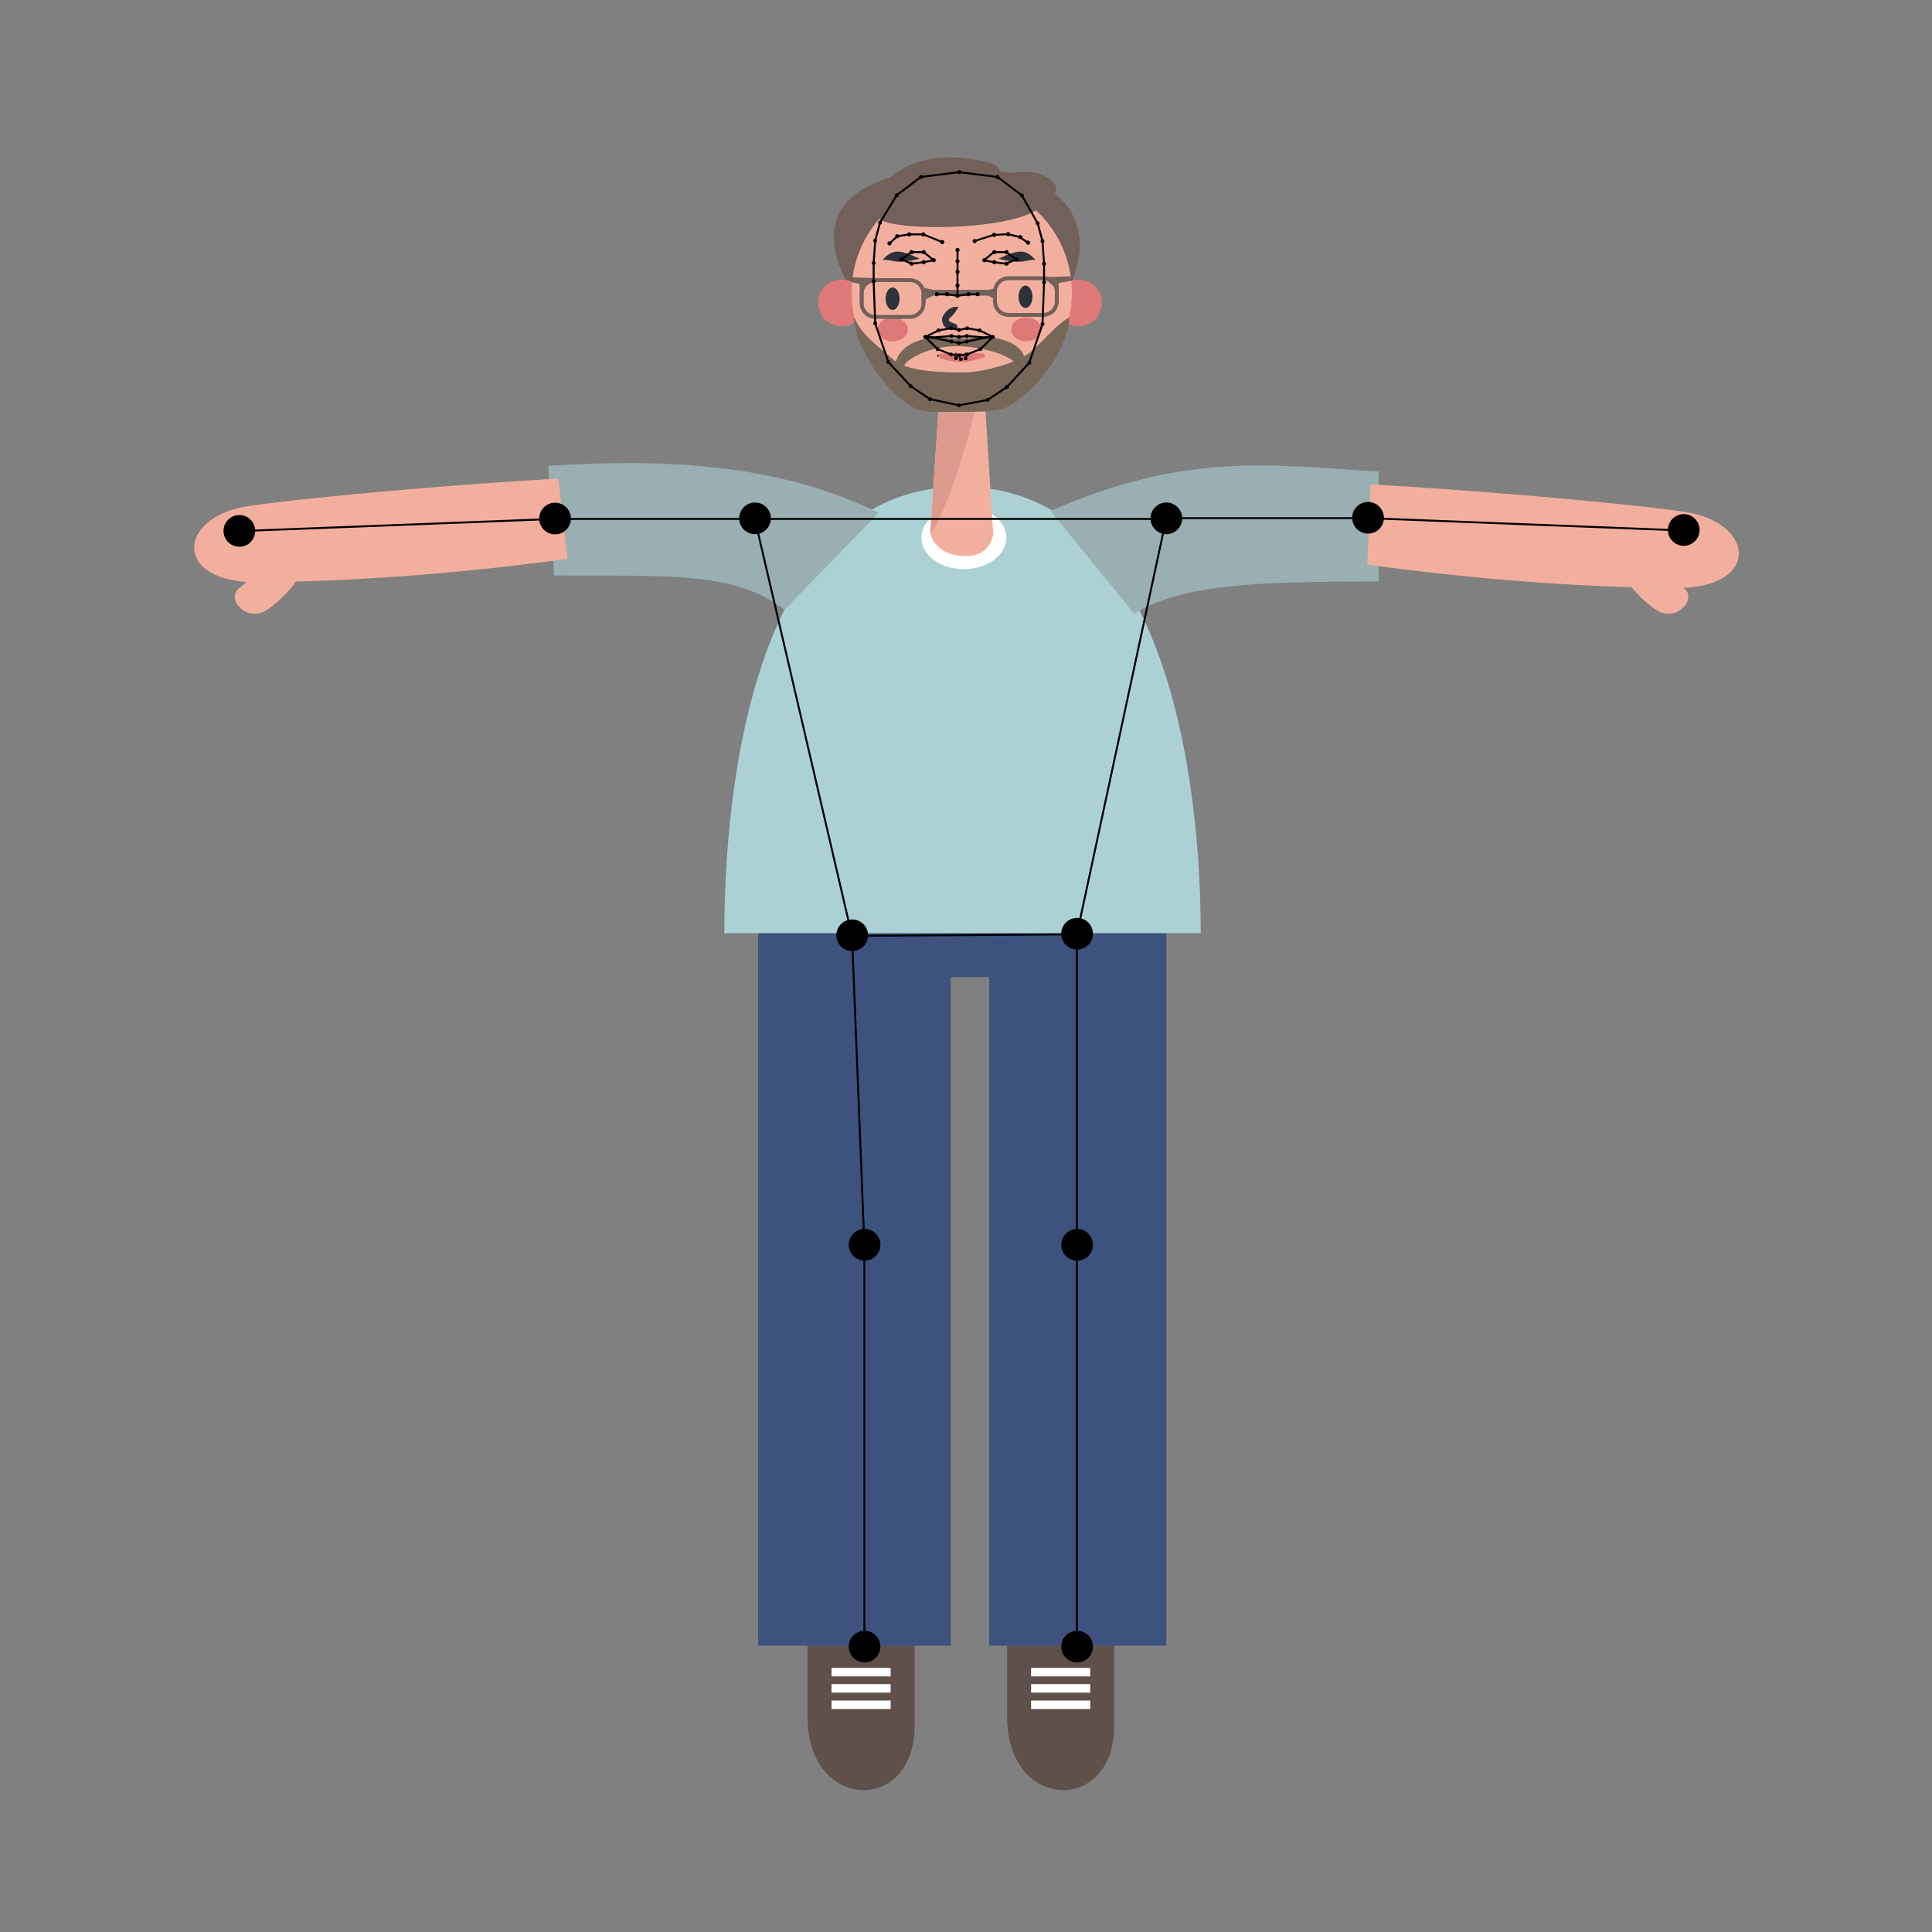 <?xml version="1.0" encoding="UTF-8"?>
<svg width="1000px" height="1000px" viewBox="0 0 1000 1000" version="1.1" xmlns="http://www.w3.org/2000/svg" xmlns:xlink="http://www.w3.org/1999/xlink">
    <rect x="0" y="0" width="1000" height="1000" fill="#808080" stroke="none"/>
    <!-- Generator: Sketch 58 (84663) - https://sketch.com -->
    <title>boy</title>
    <desc>Created with Sketch.</desc>
    <g id="Page-1" stroke="none" stroke-width="1" fill="none" fill-rule="evenodd">
        <g id="boy" transform="translate(100, 81)">
            <g id="illustration">
                <path d="M421.3,761 L421.3,807.8 C421.3,856.6 476.7,858.1 476.7,812.3 L476.7,760.5 L421.3,761 Z" id="Path" fill="#60504B" fill-rule="nonzero"></path>
                <rect id="Rectangle" fill="#FFFFFF" fill-rule="nonzero" x="433.7" y="782.3" width="30.6" height="4.4"></rect>
                <rect id="Rectangle" fill="#FFFFFF" fill-rule="nonzero" x="433.7" y="790.7" width="30.6" height="4.4"></rect>
                <rect id="Rectangle" fill="#FFFFFF" fill-rule="nonzero" x="433.7" y="799.2" width="30.6" height="4.4"></rect>
                <path d="M318,761 L318,807.8 C318,856.6 373.4,858.1 373.4,812.3 L373.4,760.5 L318,761 Z" id="Path" fill="#60504B" fill-rule="nonzero"></path>
                <path d="M292.4,386.8 C292.4,453.2 292.4,535.7 292.4,615 C292.4,670.8 292.4,725 292.4,770.8 C349,770.8 351.2,770.8 392.1,770.8 C392.1,724 392.1,669.4 392.1,616.3 C392.1,540.4 392.1,467.5 392.1,424.7 C398,424.7 406.6,424.7 412,424.7 C412,466 412,540.5 412,616.3 C412,671.2 412,726.7 412,770.8 C457,770.8 446.6,770.8 503.7,770.8 C503.7,727.8 503.7,673.3 503.7,616.3 C503.7,536.8 503.7,452.3 503.7,386.8 L292.4,386.8 Z" id="Path" fill="#3D527F" fill-rule="nonzero"></path>
                <rect id="Rectangle" fill="#FFFFFF" fill-rule="nonzero" x="330.4" y="782.3" width="30.6" height="4.4"></rect>
                <rect id="Rectangle" fill="#FFFFFF" fill-rule="nonzero" x="330.4" y="790.7" width="30.6" height="4.4"></rect>
                <rect id="Rectangle" fill="#FFFFFF" fill-rule="nonzero" x="330.4" y="799.2" width="30.6" height="4.4"></rect>
                <path d="M274.9,402 C274.9,354.7 280.9,285.1 306,234.6 C314.4,217.8 324.9,203.1 338,192.1 C353.7,178.9 373.3,170.9 397.4,170.9 C423.5,170.9 444.3,180.1 460.8,195.2 C471.1,204.6 479.8,216.4 487,229.6 C514.5,280 521.5,352.1 521.5,402 L274.9,402 L274.9,402 Z" id="Path" fill="#ABD1D5" fill-rule="nonzero"></path>
                <path d="M514.8,402.6 L282,402.6" id="Path"></path>
                <ellipse id="Oval" fill="#FFFFFF" fill-rule="nonzero" cx="398.9" cy="197.3" rx="22" ry="16.3"></ellipse>
                <path d="M741.8,219.2 L758.8,212.4 C758.8,212.4 764.9,217.9 771.8,223.6 C778.7,229.3 767.1,242 756.5,234.2 C745.8,226.4 741.8,219.2 741.8,219.2 Z" id="Path" fill="#F3AF9D" fill-rule="nonzero"></path>
                <path d="M183.8,160.1 L186.8,216.9 C245.7,217.2 280.3,214.6 306.1,234.6 L354.8,184.4 C300.5,157.7 239.8,156.7 183.8,160.1 Z" id="Path" fill="#99AFB1" fill-rule="nonzero"></path>
                <path d="M443.7,183.4 L487,236.6 C514,220.4 554.7,220.3 613.6,219.9 L613.6,163.1 C557.6,159.7 514.4,152.7 443.7,183.4 Z" id="Path" fill="#99AFB1" fill-rule="nonzero"></path>
                <path d="M189,166.7 C141.3,169.4 65.9,175.6 28.8,180.9 C-8.3,186.2 -11.3,221 34.1,220.4 C79.5,219.8 129.3,216.9 193.8,208.3 L189,166.7 Z" id="Path" fill="#F3AF9D" fill-rule="nonzero"></path>
                <path d="M53.6,219.2 L36.6,212.4 C36.6,212.4 30.5,217.9 23.6,223.6 C16.7,229.3 28.3,242 38.9,234.2 C49.6,226.4 53.6,219.2 53.6,219.2 Z" id="Path" fill="#F3AF9D" fill-rule="nonzero"></path>
                <path d="M607.7,211.3 C672.2,219.9 721,222.8 766.4,223.4 C811.8,224 808.8,189.2 771.7,183.9 C734.6,178.6 657.2,172.4 609.5,169.7 L607.7,211.3 Z" id="Path" fill="#F3AF9D" fill-rule="nonzero"></path>
                <path d="M387.5,104.9 L408.4,104.9 C408.4,104.9 412.7,172.2 414.1,195.7 C412,205.4 405,207 398.6,206.8 C390.4,206.6 382.7,202.1 381.5,194.3 L387.5,104.9 Z" id="Path" fill="#F3AF9D" fill-rule="nonzero"></path>
                <path d="M387.5,104.9 L408.4,104.9 C410.3,123.9 386.8,194.3 381.6,194.3 L387.5,104.9 Z" id="Path" fill="#DD9B8E" fill-rule="nonzero"></path>
                <path d="M397,6 C370,6 308,14 341,70 C365.8,112.1 429,114 451,73 C473,32 447,6 397,6 Z" id="Path" fill="#72605A" fill-rule="nonzero"></path>
                <circle id="Oval" fill="#DF7977" fill-rule="nonzero" cx="458.2" cy="75.8" r="12.1"></circle>
                <circle id="Oval" fill="#DF7977" fill-rule="nonzero" cx="335.6" cy="75.8" r="12.1"></circle>
                <ellipse id="Oval" fill="#F3AF9D" fill-rule="nonzero" cx="397.8" cy="70.4" rx="57" ry="57.6"></ellipse>
                <g id="Group" transform="translate(385, 102)" fill-rule="nonzero">
                    <path d="M0.5,0.6 C0.8,0.6 1,0.9 1,1.1 C1,1.3 0.7,1.6 0.5,1.6 C0.2,1.6 0,1.3 0,1.1 C0,0.9 0.3,0.6 0.5,0.6 Z" id="rightMiddleLip_2_" fill="#000000"></path>
                    <circle id="upperLipBottomMid_1_" fill="#000000" cx="12.3" cy="0.9" r="1"></circle>
                    <circle id="rightUpperLipBottom1_1_" fill="#000000" cx="9.8" cy="0.6" r="1"></circle>
                    <path d="M24.1,0.6 C24.4,0.6 24.6,0.9 24.6,1.1 C24.6,1.3 24.3,1.6 24.1,1.6 C23.9,1.6 23.6,1.3 23.6,1.1 C23.6,0.9 23.8,0.6 24.1,0.6 Z" id="leftMiddleLip_2_" fill="#000000"></path>
                    <circle id="leftUpperLipBottom1_1_" fill="#000000" cx="14.8" cy="0.6" r="1"></circle>
                    <path d="M1,1.1 C1,1.1 8.7,1 12.3,1 C15.9,1 24.2,0.9 24.2,0.9 C24.2,0.9 17.3,3.5 12.3,3.5 C7.2,3.5 1,1.1 1,1.1 Z" id="Path" stroke="#DF7977" stroke-width="2" fill="#DF7977"></path>
                    <circle id="lowerLipTopMid_2_" fill="#000000" cx="12.3" cy="2.9" r="1"></circle>
                    <circle id="rightLowerLipTop0_2_" fill="#000000" cx="9.8" cy="2.4" r="1"></circle>
                    <circle id="leftLowerLipTop0_2_" fill="#000000" cx="14.8" cy="2.4" r="1"></circle>
                </g>
                <g id="Group" transform="translate(340, 48)">
                    <ellipse id="Oval" fill="#DF7977" fill-rule="nonzero" cx="22.1" cy="41.5" rx="7.8" ry="6.2"></ellipse>
                    <ellipse id="Oval" fill="#2C323A" fill-rule="nonzero" cx="22" cy="25.6" rx="3.6" ry="5.8"></ellipse>
                    <path d="M7,28 C7,31.238 9.566,33.878 12.775,33.996 L13,34 L31,34 C34.238,34 36.878,31.434 36.996,28.225 L37,28 L37,23 L39,23 L39,28 C39,32.418 35.418,36 31,36 L13,36 C8.582,36 5,32.418 5,28 L5,23 L7,23 L7,28 Z" id="rightEye-glasses-bottom" fill="#72605A"></path>
                    <path d="M7,20 C7,23.238 9.566,25.878 12.775,25.996 L13,26 L31,26 C34.238,26 36.878,23.434 36.996,20.225 L37,20 L37,15 L39,15 L39,20 C39,24.418 35.418,28 31,28 L13,28 C8.582,28 5,24.418 5,20 L5,15 L7,15 L7,20 Z" id="rightEye-glasses-top" fill="#72605A" transform="translate(22, 21.5) scale(1, -1) translate(-22, -21.5) "></path>
                    <polygon id="Path" fill="#72605A" points="38.406 20 43.072 21.037 56.026 21.037 62 24 43.072 24 39 26.03"></polygon>
                    <circle id="rightEye0_1_" fill="#000000" fill-rule="nonzero" cx="26.6" cy="5.2" r="1"></circle>
                    <circle id="rightEye1_1_" fill="#000000" fill-rule="nonzero" cx="31.8" cy="1.5" r="1"></circle>
                    <circle id="rightEye5_1_" fill="#000000" fill-rule="nonzero" cx="31.8" cy="7.5" r="1"></circle>
                    <circle id="rightEye2_1_" fill="#000000" fill-rule="nonzero" cx="38.1" cy="1.5" r="1"></circle>
                    <circle id="rightEye3_1_" fill="#000000" fill-rule="nonzero" cx="43.3" cy="5.7" r="1"></circle>
                    <circle id="rightEye4_1_" fill="#000000" fill-rule="nonzero" cx="38.1" cy="6.7" r="1"></circle>
                    <polygon id="Path-3" fill="#72605A" points="0.8 14.5 13 15 8.048 19.333 5 23 5 18 0.8 17.05"></polygon>
                </g>
                <g id="Group" transform="translate(390, 48)">
                    <ellipse id="Oval" fill="#2C323A" fill-rule="nonzero" cx="40.8" cy="24.6" rx="3.6" ry="5.8"></ellipse>
                    <ellipse id="Oval" fill="#DF7977" fill-rule="nonzero" cx="41.2" cy="41.5" rx="7.8" ry="6.2"></ellipse>
                    <circle id="leftEye0_1_" fill="#000000" fill-rule="nonzero" cx="36.2" cy="5.2" r="1"></circle>
                    <polygon id="Path" fill="#72605A" points="25.999 20 21.334 21.037 6.063 21.037 0.1 24 21.334 24 25.406 26.03"></polygon>
                    <path d="M26,27 C26,30.238 28.566,32.878 31.775,32.996 L32,33 L50,33 C53.238,33 55.878,30.434 55.996,27.225 L56,27 L56,22 L58,22 L58,27 C58,31.418 54.418,35 50,35 L32,35 C27.582,35 24,31.418 24,27 L24,22 L26,22 L26,27 Z" id="leftEye-glasses-bottom" fill="#72605A"></path>
                    <path d="M26,19 C26,22.238 28.566,24.878 31.775,24.996 L32,25 L50,25 C53.238,25 55.878,22.434 55.996,19.225 L56,19 L56,14 L58,14 L58,19 C58,23.418 54.418,27 50,27 L32,27 C27.582,27 24,23.418 24,19 L24,14 L26,14 L26,19 Z" id="leftEye-glasses-top" fill="#72605A" transform="translate(41, 20.5) scale(1, -1) translate(-41, -20.5) "></path>
                    <circle id="leftEye1_1_" fill="#000000" fill-rule="nonzero" cx="31" cy="1.5" r="1"></circle>
                    <circle id="leftEye5_1_" fill="#000000" fill-rule="nonzero" cx="31" cy="7.5" r="1"></circle>
                    <circle id="leftEye2_1_" fill="#000000" fill-rule="nonzero" cx="24.7" cy="1.5" r="1"></circle>
                    <circle id="leftEye3_1_" fill="#000000" fill-rule="nonzero" cx="19.5" cy="5.7" r="1"></circle>
                    <circle id="leftEye4_1_" fill="#000000" fill-rule="nonzero" cx="24.7" cy="6.7" r="1"></circle>
                    <polygon id="Path-3" fill="#72605A" transform="translate(57.4, 18.25) scale(-1, 1) translate(-57.4, -18.25) " points="50.683 14 64.8 14.5 59.848 18.833 56.8 22.5 56.8 17.5 50 16.216"></polygon>
                </g>
                <g id="Group" transform="translate(403, 39)" fill-rule="nonzero">
                    <path d="M13.8,13.9 C24.5,8.9 28,8.9 33,14.6 C28,13.9 27.3,17.4 13.8,13.9 Z" id="Path" fill="#2C323A"></path>
                    <circle id="leftBrow1_1_" fill="#000000" cx="25.1" cy="2.7" r="1"></circle>
                    <circle id="leftBrow4_1_" fill="#000000" cx="1.5" cy="4.8" r="1"></circle>
                    <circle id="leftBrow3_1_" fill="#000000" cx="11.5" cy="1.6" r="1"></circle>
                    <circle id="leftBrow0_1_" fill="#000000" cx="29.1" cy="5.6" r="1"></circle>
                    <circle id="leftBrow2_1_" fill="#000000" cx="18.8" cy="1.2" r="1"></circle>
                </g>
                <g id="Group" transform="translate(356, 39)" fill-rule="nonzero">
                    <path d="M20,13.9 C9.3,8.9 5.8,8.9 0.8,14.6 C5.8,13.9 6.5,17.4 20,13.9 Z" id="Path" fill="#2C323A"></path>
                    <circle id="rightBrow1_1_" fill="#000000" cx="8.4" cy="2.3" r="1"></circle>
                    <circle id="rightBrow4_1_" fill="#000000" cx="31.7" cy="5.3" r="1"></circle>
                    <circle id="rightBrow3_1_" fill="#000000" cx="21.9" cy="1.3" r="1"></circle>
                    <circle id="rightBrow0_1_" fill="#000000" cx="4.4" cy="6" r="1"></circle>
                    <circle id="rightBrow2_1_" fill="#000000" cx="14.6" cy="1.3" r="1"></circle>
                </g>
                <path d="M354,31 C355.9,38.7 418,39 436,28 C453.257,17.454 445.612,13.079 440.612,10.079 C436.212,7.479 428.9,7.479 418,9 C416.8,5.136 416.3,2.914 399.3,0.914 C371.5,-2.386 349.6,13 354,31 Z" id="Path" fill="#72605A" fill-rule="nonzero"></path>
                <g id="Group" transform="translate(384, 47)" fill-rule="nonzero">
                    <path d="M10.4,31.8 C9.2,31.8 5.8,33.4 4.6,37 C4.4,38.2 5.2,42.8 10.6,41.1 C10.5,40.1 5.9,40 6.1,37.4 C6.4,35.6 8.1,35.6 10.4,31.8 Z" id="Path" stroke="#2C323A" stroke-width="2" fill="#2C323A"></path>
                    <circle id="nose1_1_" fill="#000000" cx="11.6" cy="7.2" r="1"></circle>
                    <circle id="nose0_1_" fill="#000000" cx="11.6" cy="1.4" r="1"></circle>
                    <circle id="nose3_1_" fill="#000000" cx="11.6" cy="19.8" r="1"></circle>
                    <circle id="rightNose0_1_" fill="#000000" cx="0.9" cy="24.3" r="1"></circle>
                    <circle id="rightNose1_1_" fill="#000000" cx="6.1" cy="24.3" r="1"></circle>
                    <circle id="nose2_1_" fill="#000000" cx="11.6" cy="12.7" r="1"></circle>
                    <circle id="nose4_1_" fill="#000000" cx="11.6" cy="25.1" r="1"></circle>
                    <circle id="leftNose0_1_" fill="#000000" cx="22" cy="24.3" r="1"></circle>
                    <circle id="leftNose1_1_" fill="#000000" cx="17.2" cy="24.3" r="1"></circle>
                </g>
                <path d="M453.467,83.3 C453.467,95.925 441.31,115.181 428.1,125.017 L426.4,126.606 C418.852,132.096 413.286,132.175 396.8,132.175 C379.588,132.175 375.802,133.151 367.961,126.606 L365.6,125.017 C353.248,114.68 341.385,93.824 342.13,83.3 C346.198,92.668 354.4,98.039 362.1,104.9 C369.273,111.291 386.684,111.729 396.795,111.759 L398.9,111.761 C405.425,111.761 416.199,109.511 424.662,106.028 C420.23,102.239 408.125,98.506 396.3,98.207 C383.428,97.881 371.12,103.29 367.961,108.129 C367.888,108.362 365.755,107.347 363.712,106.201 L363.975,105.26 C365.423,101.524 369.238,95.71 382.5,93.543 C386.155,92.946 391.105,94.245 396.3,94.2 C402.789,94.144 408.472,92.931 412.755,93.543 C424.589,95.234 428.625,99.636 430.152,103.388 C431.813,102.439 433.258,101.435 434.4,100.39 C441.5,93.89 447.052,86.822 453.467,83.3 Z" id="Path" fill="#776758"></path>
            </g>
            <g id="skeleton_1_" transform="translate(14, 7)">
                <circle id="rightShoulder" fill="#000000" fill-rule="nonzero" cx="276.8" cy="180.3" r="8.2"></circle>
                <circle id="rightElbow" fill="#000000" fill-rule="nonzero" cx="173.3" cy="180.4" r="8.2"></circle>
                <circle id="rightWrist" fill="#000000" fill-rule="nonzero" transform="translate(9.896, 186.79) rotate(-5.655) translate(-9.896, -186.79) " cx="9.896" cy="186.79" r="8.2"></circle>
                <circle id="rightHip" fill="#000000" fill-rule="nonzero" cx="327.1" cy="396.1" r="8.2"></circle>
                <circle id="rightKnee" fill="#000000" fill-rule="nonzero" cx="333.5" cy="556.3" r="8.2"></circle>
                <circle id="rightAnkle" fill="#000000" fill-rule="nonzero" cx="333.5" cy="764.3" r="8.2"></circle>
                <circle id="leftShoulder" fill="#000000" fill-rule="nonzero" cx="489.7" cy="180.3" r="8.2"></circle>
                <circle id="leftElbow" fill="#000000" fill-rule="nonzero" cx="594.1" cy="180" r="8.2"></circle>
                <circle id="leftWrist" fill="#000000" fill-rule="nonzero" cx="757.5" cy="186.3" r="8.2"></circle>
                <circle id="leftHip" fill="#000000" fill-rule="nonzero" cx="443.5" cy="395.3" r="8.2"></circle>
                <circle id="leftKnee" fill="#000000" fill-rule="nonzero" cx="443.5" cy="556.3" r="8.2"></circle>
                <circle id="leftAnkle" fill="#000000" fill-rule="nonzero" cx="443.5" cy="764.3" r="8.2"></circle>
                <polygon id="Path" stroke="#000000" points="276.7 180.6 327 396.4 443.4 395.6 489.6 180.6"></polygon>
                <polyline id="Path" stroke="#000000" points="275.7 180.6 173 180.6 9.7 186.9"></polyline>
                <polyline id="Path" stroke="#000000" points="491.1 180.2 594.3 180.2 757.6 186.6"></polyline>
                <polyline id="Path" stroke="#000000" points="327 396.4 333.4 556.6 333.4 764.6"></polyline>
                <polyline id="Path" stroke="#000000" points="443.4 395.6 443.4 556.6 443.4 764.6"></polyline>
                <circle id="rightEye0" fill="#000000" fill-rule="nonzero" cx="352.6" cy="46.2" r="1"></circle>
                <circle id="rightBrow1" fill="#000000" fill-rule="nonzero" cx="350.4" cy="34.3" r="1"></circle>
                <circle id="rightBrow4" fill="#000000" fill-rule="nonzero" cx="373.7" cy="37.3" r="1"></circle>
                <circle id="nose1" fill="#000000" fill-rule="nonzero" cx="381.6" cy="47.2" r="1"></circle>
                <circle id="rightBrow3" fill="#000000" fill-rule="nonzero" cx="363.9" cy="33.3" r="1"></circle>
                <circle id="rightEye1" fill="#000000" fill-rule="nonzero" cx="357.8" cy="42.5" r="1"></circle>
                <circle id="rightBrow0" fill="#000000" fill-rule="nonzero" cx="346.4" cy="38" r="1"></circle>
                <circle id="rightBrow2" fill="#000000" fill-rule="nonzero" cx="356.6" cy="33.3" r="1"></circle>
                <circle id="rightEye5" fill="#000000" fill-rule="nonzero" cx="357.8" cy="48.5" r="1"></circle>
                <circle id="rightEye2" fill="#000000" fill-rule="nonzero" cx="364.1" cy="42.5" r="1"></circle>
                <circle id="rightEye3" fill="#000000" fill-rule="nonzero" cx="369.3" cy="46.7" r="1"></circle>
                <circle id="nose0" fill="#000000" fill-rule="nonzero" cx="381.6" cy="41.4" r="1"></circle>
                <circle id="nose3" fill="#000000" fill-rule="nonzero" cx="381.6" cy="59.8" r="1"></circle>
                <circle id="rightNose0" fill="#000000" fill-rule="nonzero" cx="370.9" cy="64.3" r="1"></circle>
                <circle id="rightMouthCorner" fill="#000000" fill-rule="nonzero" cx="364.9" cy="86.4" r="1"></circle>
                <circle id="rightNose1" fill="#000000" fill-rule="nonzero" cx="376.1" cy="64.3" r="1"></circle>
                <circle id="rightUpperLipTop0" fill="#000000" fill-rule="nonzero" cx="371.8" cy="83" r="1"></circle>
                <circle id="nose2" fill="#000000" fill-rule="nonzero" cx="381.6" cy="52.7" r="1"></circle>
                <circle id="nose4" fill="#000000" fill-rule="nonzero" cx="381.6" cy="65.1" r="1"></circle>
                <circle id="upperLipTopMid" fill="#000000" fill-rule="nonzero" cx="382.4" cy="82.8" r="1"></circle>
                <circle id="rightUpperLipTop1" fill="#000000" fill-rule="nonzero" cx="378.3" cy="81.9" r="1"></circle>
                <path d="M368.5,85.9 C368.9,85.9 369.3,86.3 369.3,86.7 C369.3,87.1 368.9,87.5 368.5,87.5 C368.1,87.5 367.7,87.1 367.7,86.7 C367.7,86.3 368.1,85.9 368.5,85.9 Z" id="rightMiddleLip" fill="#000000" fill-rule="nonzero"></path>
                <circle id="lowerLipBottomMid" fill="#000000" fill-rule="nonzero" cx="382.4" cy="96" r="1"></circle>
                <circle id="upperLipBottomMid" fill="#000000" fill-rule="nonzero" cx="382.4" cy="86.4" r="1"></circle>
                <circle id="lowerLipTopMid" fill="#000000" fill-rule="nonzero" cx="382.4" cy="89.5" r="1"></circle>
                <circle id="rightUpperLipBottom1" fill="#000000" fill-rule="nonzero" cx="378.5" cy="85.9" r="1"></circle>
                <circle id="rightLowerLipTop0" fill="#000000" fill-rule="nonzero" cx="378.5" cy="88.8" r="1"></circle>
                <circle id="rightLowerLipBottom1" fill="#000000" fill-rule="nonzero" cx="378.3" cy="95.5" r="1"></circle>
                <circle id="rightLowerLipBottom0" fill="#000000" fill-rule="nonzero" cx="371.3" cy="92.7" r="1"></circle>
                <circle id="rightEye4" fill="#000000" fill-rule="nonzero" cx="364.1" cy="47.7" r="1"></circle>
                <circle id="jawMid" fill="#000000" fill-rule="nonzero" cx="382.4" cy="121.8" r="1"></circle>
                <circle id="rightJaw7" fill="#000000" fill-rule="nonzero" cx="367.4" cy="118.6" r="1"></circle>
                <circle id="rightJaw6" fill="#000000" fill-rule="nonzero" cx="357.4" cy="111.9" r="1"></circle>
                <circle id="rightJaw5" fill="#000000" fill-rule="nonzero" cx="345.8" cy="99.4" r="1"></circle>
                <circle id="rightJaw4" fill="#000000" fill-rule="nonzero" cx="339" cy="79.4" r="1"></circle>
                <circle id="rightJaw3" fill="#000000" fill-rule="nonzero" cx="338.2" cy="57.7" r="1"></circle>
                <circle id="rightJaw2" fill="#000000" fill-rule="nonzero" cx="338.2" cy="48.2" r="1"></circle>
                <circle id="rightJaw1" fill="#000000" fill-rule="nonzero" cx="339" cy="36.5" r="1"></circle>
                <circle id="rightJaw0" fill="#000000" fill-rule="nonzero" cx="341.5" cy="27.2" r="1"></circle>
                <circle id="topMid" fill="#000000" fill-rule="nonzero" cx="382.6" cy="1.1" r="1"></circle>
                <circle id="leftTop0" fill="#000000" fill-rule="nonzero" cx="402.3" cy="3.6" r="1"></circle>
                <circle id="leftTop1" fill="#000000" fill-rule="nonzero" cx="414.9" cy="13.1" r="1"></circle>
                <circle id="leftEye0" fill="#000000" fill-rule="nonzero" cx="412.2" cy="46.2" r="1"></circle>
                <circle id="leftBrow1" fill="#000000" fill-rule="nonzero" cx="414.1" cy="34.7" r="1"></circle>
                <circle id="leftBrow4" fill="#000000" fill-rule="nonzero" cx="390.5" cy="36.8" r="1"></circle>
                <circle id="leftBrow3" fill="#000000" fill-rule="nonzero" cx="400.5" cy="33.6" r="1"></circle>
                <circle id="leftEye1" fill="#000000" fill-rule="nonzero" cx="407" cy="42.5" r="1"></circle>
                <circle id="leftBrow0" fill="#000000" fill-rule="nonzero" cx="418.1" cy="37.6" r="1"></circle>
                <circle id="leftBrow2" fill="#000000" fill-rule="nonzero" cx="407.8" cy="33.2" r="1"></circle>
                <circle id="leftEye5" fill="#000000" fill-rule="nonzero" cx="407" cy="48.5" r="1"></circle>
                <circle id="leftEye2" fill="#000000" fill-rule="nonzero" cx="400.7" cy="42.5" r="1"></circle>
                <circle id="leftEye3" fill="#000000" fill-rule="nonzero" cx="395.5" cy="46.7" r="1"></circle>
                <circle id="leftNose0" fill="#000000" fill-rule="nonzero" cx="392" cy="64.3" r="1"></circle>
                <circle id="leftMouthCorner" fill="#000000" fill-rule="nonzero" cx="399.9" cy="86.4" r="1"></circle>
                <circle id="leftNose1" fill="#000000" fill-rule="nonzero" cx="387.2" cy="64.3" r="1"></circle>
                <circle id="leftUpperLipTop0" fill="#000000" fill-rule="nonzero" cx="393" cy="83" r="1"></circle>
                <circle id="leftUpperLipTop1" fill="#000000" fill-rule="nonzero" cx="386.6" cy="81.9" r="1"></circle>
                <path d="M396.3,85.9 C396.7,85.9 397.1,86.3 397.1,86.7 C397.1,87.1 396.7,87.5 396.3,87.5 C395.9,87.5 395.5,87.1 395.5,86.7 C395.5,86.3 395.9,85.9 396.3,85.9 Z" id="leftMiddleLip" fill="#000000" fill-rule="nonzero"></path>
                <circle id="leftUpperLipBottom1" fill="#000000" fill-rule="nonzero" cx="386.4" cy="85.9" r="1"></circle>
                <circle id="leftLowerLipTop0" fill="#000000" fill-rule="nonzero" cx="386.4" cy="88.8" r="1"></circle>
                <circle id="leftLowerLipBottom1" fill="#000000" fill-rule="nonzero" cx="386.6" cy="95.5" r="1"></circle>
                <circle id="leftLowerLipBottom0" fill="#000000" fill-rule="nonzero" cx="393.5" cy="92.7" r="1"></circle>
                <circle id="leftEye4" fill="#000000" fill-rule="nonzero" cx="400.7" cy="47.7" r="1"></circle>
                <circle id="leftJaw7" fill="#000000" fill-rule="nonzero" cx="397.2" cy="119" r="1"></circle>
                <circle id="leftJaw6" fill="#000000" fill-rule="nonzero" cx="407.2" cy="112.3" r="1"></circle>
                <circle id="leftJaw5" fill="#000000" fill-rule="nonzero" cx="418.8" cy="99.7" r="1"></circle>
                <circle id="leftJaw4" fill="#000000" fill-rule="nonzero" cx="425.6" cy="79.7" r="1"></circle>
                <circle id="leftJaw3" fill="#000000" fill-rule="nonzero" cx="426.4" cy="58.1" r="1"></circle>
                <circle id="leftJaw2" fill="#000000" fill-rule="nonzero" cx="426.4" cy="48.5" r="1"></circle>
                <circle id="leftJaw1" fill="#000000" fill-rule="nonzero" cx="425.6" cy="36.8" r="1"></circle>
                <circle id="leftJaw0" fill="#000000" fill-rule="nonzero" cx="423.1" cy="27.6" r="1"></circle>
                <polyline id="Path" stroke="#000000" points="382.4 1.1 362.6 3.6 350.1 13.1 341.5 27.2 339 36.5 338.2 48.2 338.2 57.7 339 79.4 345.8 99.4 357.4 111.9 367.4 118.6 382.4 121.8 397.2 119 407.2 112.3 418.8 99.7 425.6 79.7 426.4 58.1 426.4 48.5 425.6 36.8 423.1 27.6 414.9 13.1 402.3 3.6 382.4 1.1"></polyline>
                <polyline id="Path" stroke="#000000" points="346.4 38 350.4 34.3 356.6 33.3 363.9 33.3 373.7 37.3"></polyline>
                <polygon id="Path" stroke="#000000" points="352.6 46.2 357.8 42.5 364.1 42.5 369.3 46.7 364.1 47.7 357.8 48.5"></polygon>
                <polyline id="Path" stroke="#000000" points="370.9 64.3 376.1 64.3 381.6 65.1 381.6 59.8 381.6 52.7 381.6 47.2 381.6 41.4"></polyline>
                <polyline id="Path" stroke="#000000" points="417.9 37.6 413.9 34.7 407.6 33.2 400.3 33.6 390.3 36.8"></polyline>
                <polygon id="Path" stroke="#000000" points="412 46.2 406.7 42.5 400.4 42.5 395.3 46.7 400.4 47.7 406.7 48.5"></polygon>
                <polyline id="Path" stroke="#000000" points="392 64.3 387 64.3 381.6 65.1"></polyline>
                <polygon id="Path" stroke="#000000" points="364.9 86.4 371.8 83 378.3 81.9 382.4 82.8 386.6 81.9 393 83 399.9 86.4 393.5 92.7 386.4 95.5 382.4 96 378.3 95.5 371.3 92.7"></polygon>
                <polyline id="Path" stroke="#000000" points="364.9 86.4 368.5 86.7 378.5 85.9 382.4 86.4 386.4 85.9 396.3 86.7 399.9 86.4"></polyline>
                <polyline id="Path" stroke="#000000" points="364.9 86.4 368.5 86.7 378.5 88.8 382.4 89.6 386.4 88.8 396.3 86.7 399.9 86.4"></polyline>
                <circle id="rightTop0" fill="#000000" fill-rule="nonzero" cx="362.7" cy="3.6" r="1"></circle>
                <circle id="rightTop1" fill="#000000" fill-rule="nonzero" cx="350.1" cy="13.1" r="1"></circle>
            </g>
        </g>
    </g>
</svg>